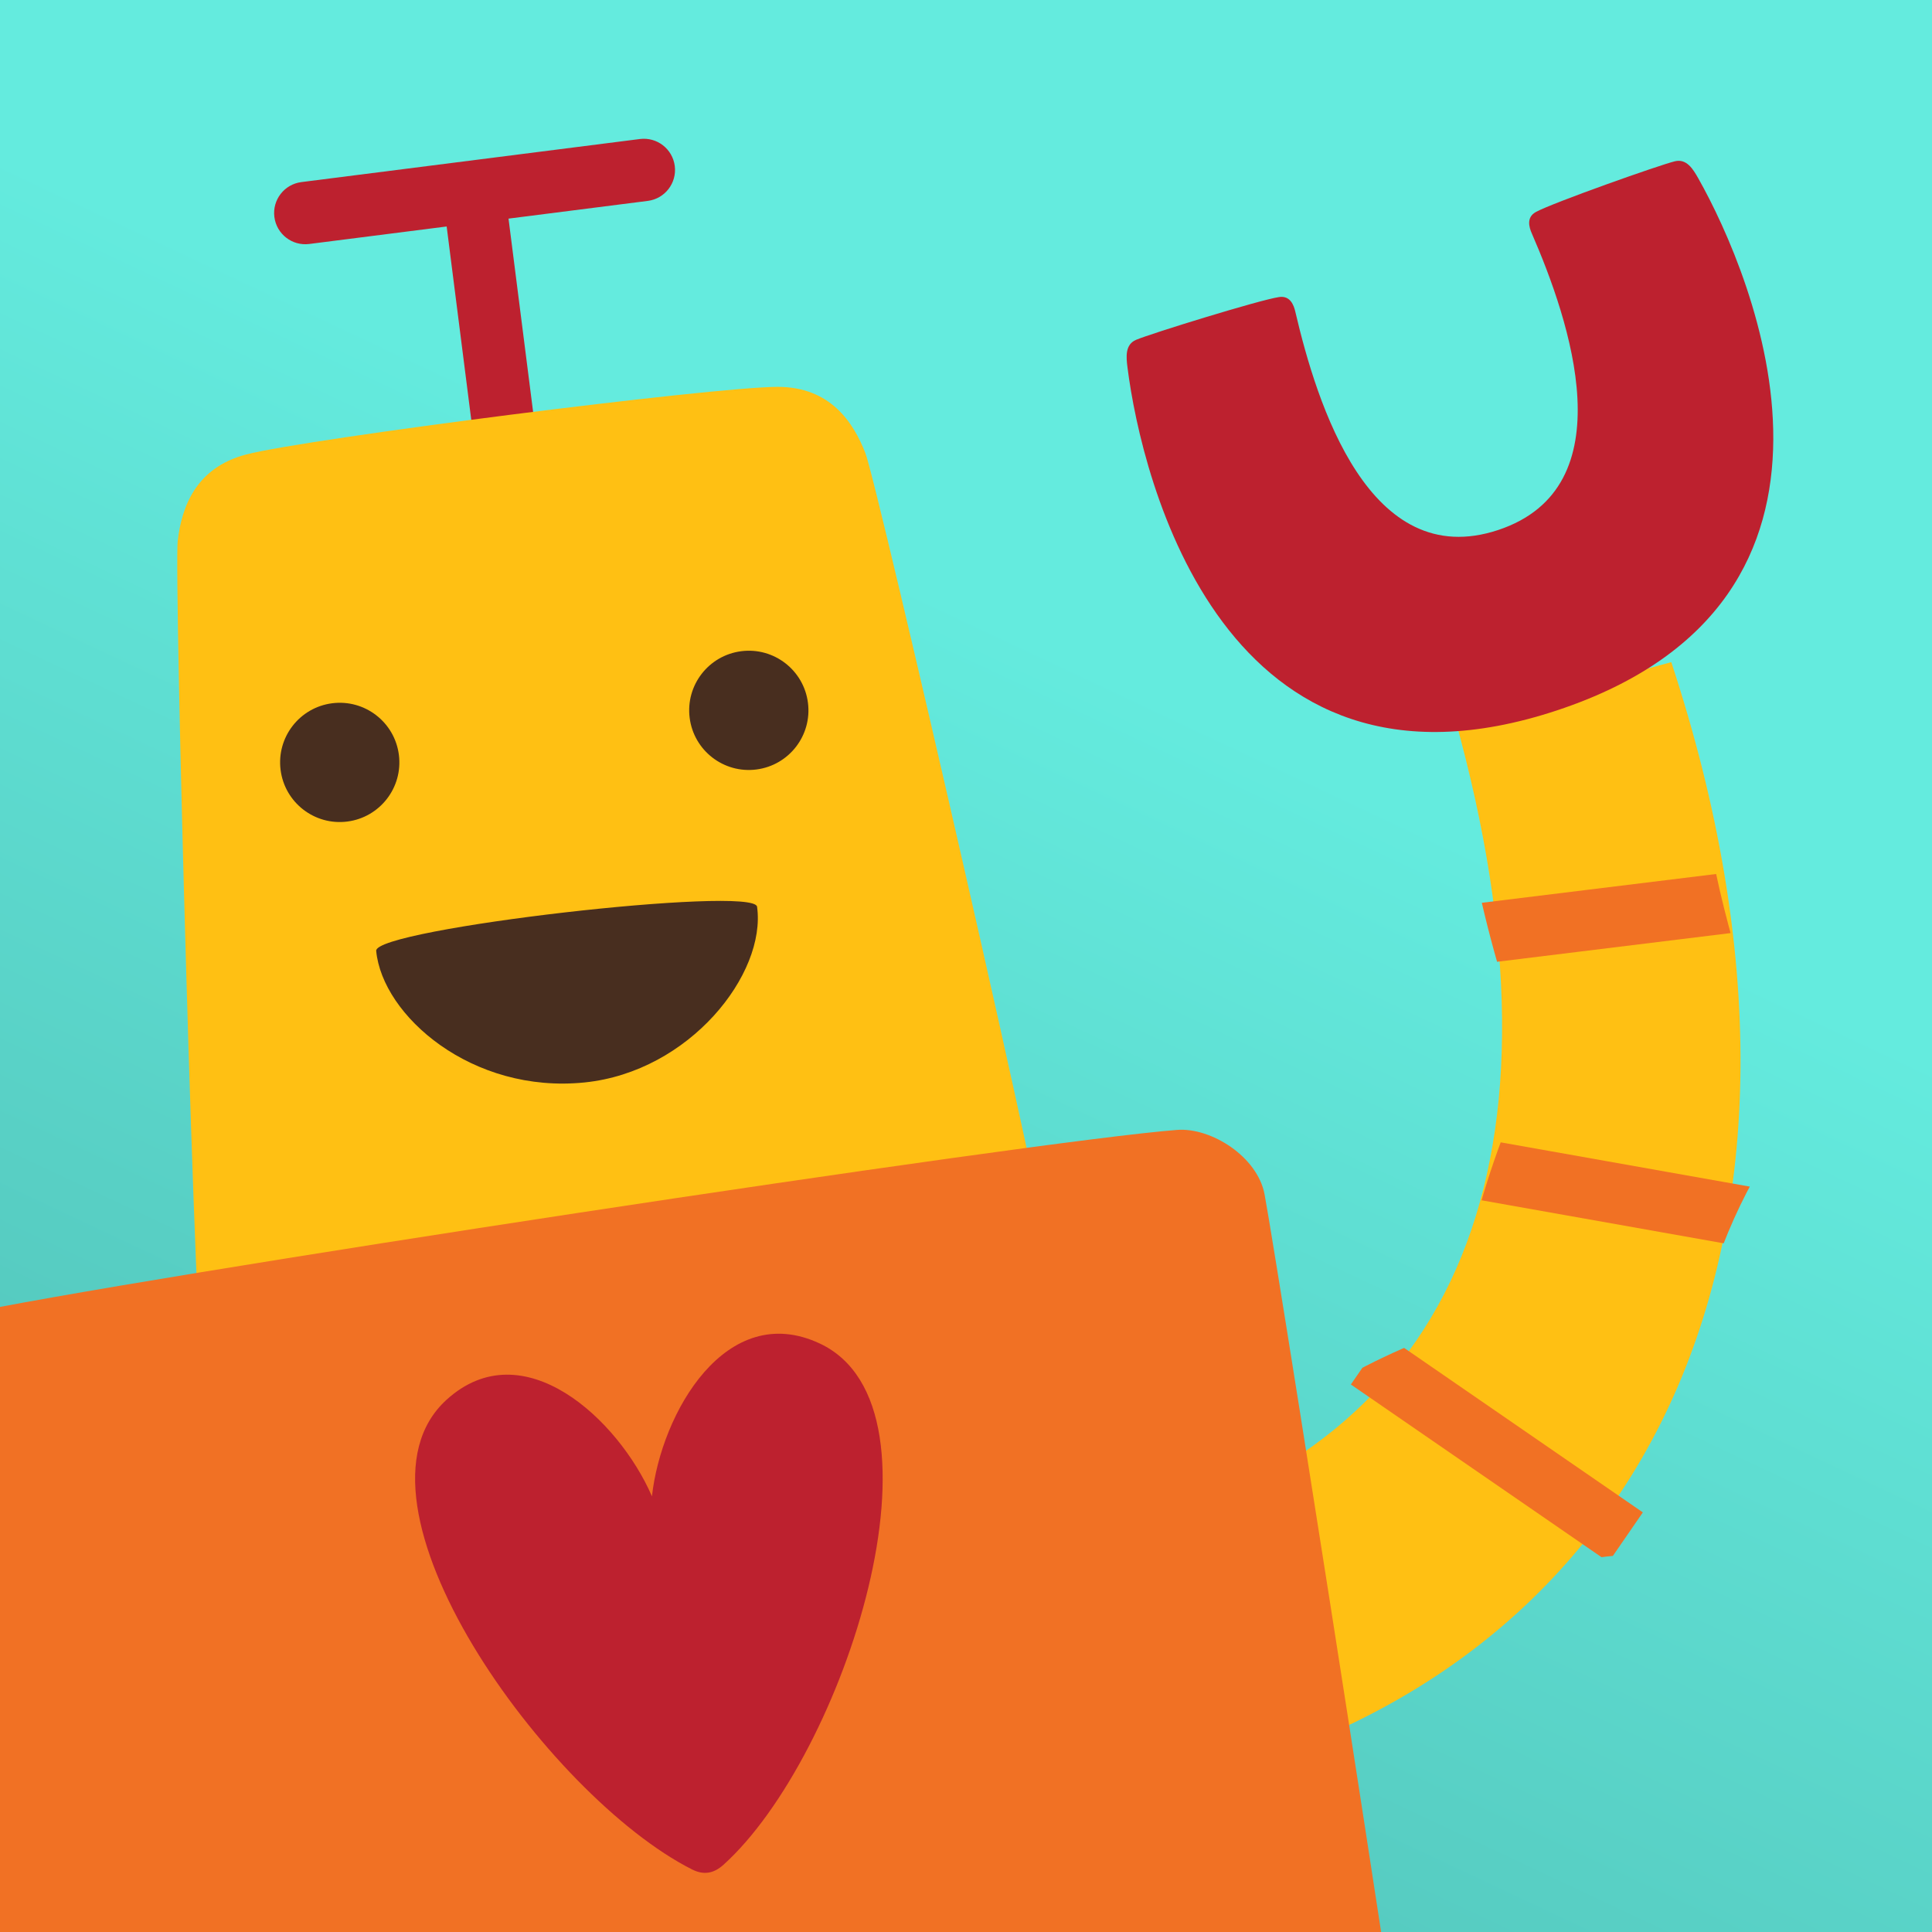 <?xml version="1.0" encoding="utf-8"?>
<!-- Generator: Adobe Illustrator 16.0.0, SVG Export Plug-In . SVG Version: 6.00 Build 0)  -->
<!DOCTYPE svg PUBLIC "-//W3C//DTD SVG 1.1//EN" "http://www.w3.org/Graphics/SVG/1.1/DTD/svg11.dtd">
<svg version="1.1" id="Layer_1" xmlns="http://www.w3.org/2000/svg" xmlns:xlink="http://www.w3.org/1999/xlink" x="0px" y="0px"
	 width="512px" height="512px" viewBox="0 0 512 512" enable-background="new 0 0 512 512" xml:space="preserve">
<g>
	<defs>
		<rect id="SVGID_1_" width="512" height="512"/>
	</defs>
	<clipPath id="SVGID_2_">
		<use xlink:href="#SVGID_1_"  overflow="visible"/>
	</clipPath>
	
		<linearGradient id="SVGID_3_" gradientUnits="userSpaceOnUse" x1="-255.879" y1="767.998" x2="-255.38" y2="767.998" gradientTransform="matrix(-302.053 644.449 -644.449 -302.053 417940.125 397055.938)">
		<stop  offset="0" style="stop-color:#64EBDE"/>
		<stop  offset="1" style="stop-color:#52C2B8"/>
	</linearGradient>
	<polygon clip-path="url(#SVGID_2_)" fill="url(#SVGID_3_)" points="92.217,-196.752 -196.752,419.783 419.783,708.752 
		708.752,92.217 	"/>
	<path clip-path="url(#SVGID_2_)" fill-rule="evenodd" clip-rule="evenodd" fill="#FFC013" d="M442.914,175.474
		c50.486,153.183-5.811,271.929-137.41,298.788c-3.578-17.135-4.227-45.008-7.857-68.301
		c89.483-23.31,120.211-99.456,87.977-215.441C403.697,185.514,424.844,180.48,442.914,175.474"/>
</g>
<g>
	<defs>
		<path id="SVGID_4_" d="M385.623,190.52c32.234,115.985,1.506,192.131-87.977,215.441c3.631,23.293,4.278,51.166,7.856,68.302
			C437.104,447.401,493.4,328.656,442.914,175.474C424.844,180.48,403.697,185.514,385.623,190.52"/>
	</defs>
	<clipPath id="SVGID_5_">
		<use xlink:href="#SVGID_4_"  overflow="visible"/>
	</clipPath>
	<path clip-path="url(#SVGID_5_)" fill="#F17124" d="M333.904,466.664l-25.897-63.049c4.482-1.773,6.806-2.041,10.99-4.283
		l30.137,61.938C345.076,463.672,337.965,466.885,333.904,466.664"/>
	
		<rect x="385.182" y="235.1" transform="matrix(-0.993 0.122 -0.122 -0.993 879.758 432.514)" clip-path="url(#SVGID_5_)" fill="#F17124" width="83" height="16"/>
	
		<rect x="385.274" y="308.127" transform="matrix(-0.985 -0.175 0.175 -0.985 791.637 702.064)" clip-path="url(#SVGID_5_)" fill="#F17124" width="83" height="16"/>
	
		<rect x="355.191" y="375.517" transform="matrix(-0.823 -0.567 0.567 -0.823 505.706 924.409)" clip-path="url(#SVGID_5_)" fill="#F17124" width="83" height="16"/>
</g>
<g>
	<defs>
		<rect id="SVGID_6_" width="512" height="512"/>
	</defs>
	<clipPath id="SVGID_7_">
		<use xlink:href="#SVGID_6_"  overflow="visible"/>
	</clipPath>
	<path clip-path="url(#SVGID_7_)" fill-rule="evenodd" clip-rule="evenodd" fill="#BD212F" d="M412.644,188.25
		c88.229-29.238,52.08-115.02,37.437-140.956c-1.387-2.452-3.088-5.319-6.234-4.549c-4.264,1.046-32.309,10.981-36.802,13.423
		c-2.61,1.418-1.815,4.052-1.119,5.649c10.05,23.086,25.208,67.342-8.916,78.649c-34.126,11.308-48.019-33.365-53.744-57.884
		c-0.396-1.694-1.329-4.287-4.273-3.864c-5.062,0.726-33.864,9.631-37.911,11.337c-2.98,1.26-2.637,4.576-2.28,7.37
		C302.539,126.975,324.414,217.487,412.644,188.25"/>
	<path clip-path="url(#SVGID_7_)" fill="#BD212F" d="M79.865,48.258l89.719-11.417c4.527-0.576,8.662,2.629,9.238,7.156
		s-2.624,8.666-7.152,9.242l-36.908,4.696l11.106,87.28c0.576,4.527-2.625,8.666-7.151,9.242c-4.527,0.576-8.663-2.629-9.239-7.156
		l-11.107-87.28l-36.421,4.635c-4.526,0.576-8.662-2.629-9.238-7.156C72.137,52.973,75.338,48.834,79.865,48.258"/>
	<path clip-path="url(#SVGID_7_)" fill-rule="evenodd" clip-rule="evenodd" fill="#FFC013" d="M229.339,120.078
		c-3.207-8.232-9.368-17.584-23.296-17.557c-17.236,0.034-124.582,13.694-140.784,17.916c-13.479,3.512-17.113,14.059-18.157,22.831
		c-1.043,8.772,4.672,219.193,7.089,229.688l225.811-28.735C279.714,333.456,232.546,128.311,229.339,120.078"/>
	<path clip-path="url(#SVGID_7_)" fill="#482E1F" d="M200.631,240.29c-0.797-5.703-101.496,5.844-100.938,11.701
		c1.635,17.139,25.341,37.939,55.263,34.866C182.778,283.998,203.119,258.092,200.631,240.29"/>
	<path clip-path="url(#SVGID_7_)" fill-rule="evenodd" clip-rule="evenodd" fill="#482E1F" d="M214.117,186.256
		c1.102,8.657-5.022,16.567-13.68,17.669c-8.655,1.102-16.568-5.023-17.669-13.68c-1.102-8.657,5.025-16.567,13.68-17.669
		C205.106,171.474,213.016,177.6,214.117,186.256"/>
	<path clip-path="url(#SVGID_7_)" fill-rule="evenodd" clip-rule="evenodd" fill="#482E1F" d="M105.71,200.051
		c1.102,8.657-5.025,16.567-13.68,17.669c-8.658,1.102-16.568-5.023-17.67-13.679c-1.102-8.657,5.022-16.568,13.68-17.67
		C96.695,185.27,104.608,191.395,105.71,200.051"/>
	<path clip-path="url(#SVGID_7_)" fill-rule="evenodd" clip-rule="evenodd" fill="#F17124" d="M387.532,661.25
		c1.006,12.12-3.858,20.075-17.069,23.19c-37.556,8.86-288.721,46.471-322.936,49.095c-10.995,0.845-20.011-4.164-23.189-17.069
		c-8.219-33.362-50.811-313.519-52.41-344.741c-0.521-10.168,7.395-21.107,17.069-23.191c45.15-9.726,285.042-46.195,322.935-49.096
		c9.024-0.689,21.305,7.065,23.19,17.072C338.646,335.176,384.799,628.199,387.532,661.25"/>
	<path clip-path="url(#SVGID_7_)" fill-rule="evenodd" clip-rule="evenodd" fill="#BD212F" d="M217.241,356.04
		c-24.771-11.616-42.008,18.336-44.469,40.494c-8.883-20.448-34.182-43.99-54.427-25.589
		c-29.755,27.043,26.746,105.168,65.07,124.48c2.968,1.494,5.65,1.162,8.314-1.24C223.679,465.373,253.652,373.116,217.241,356.04"
		/>
</g>
</svg>
